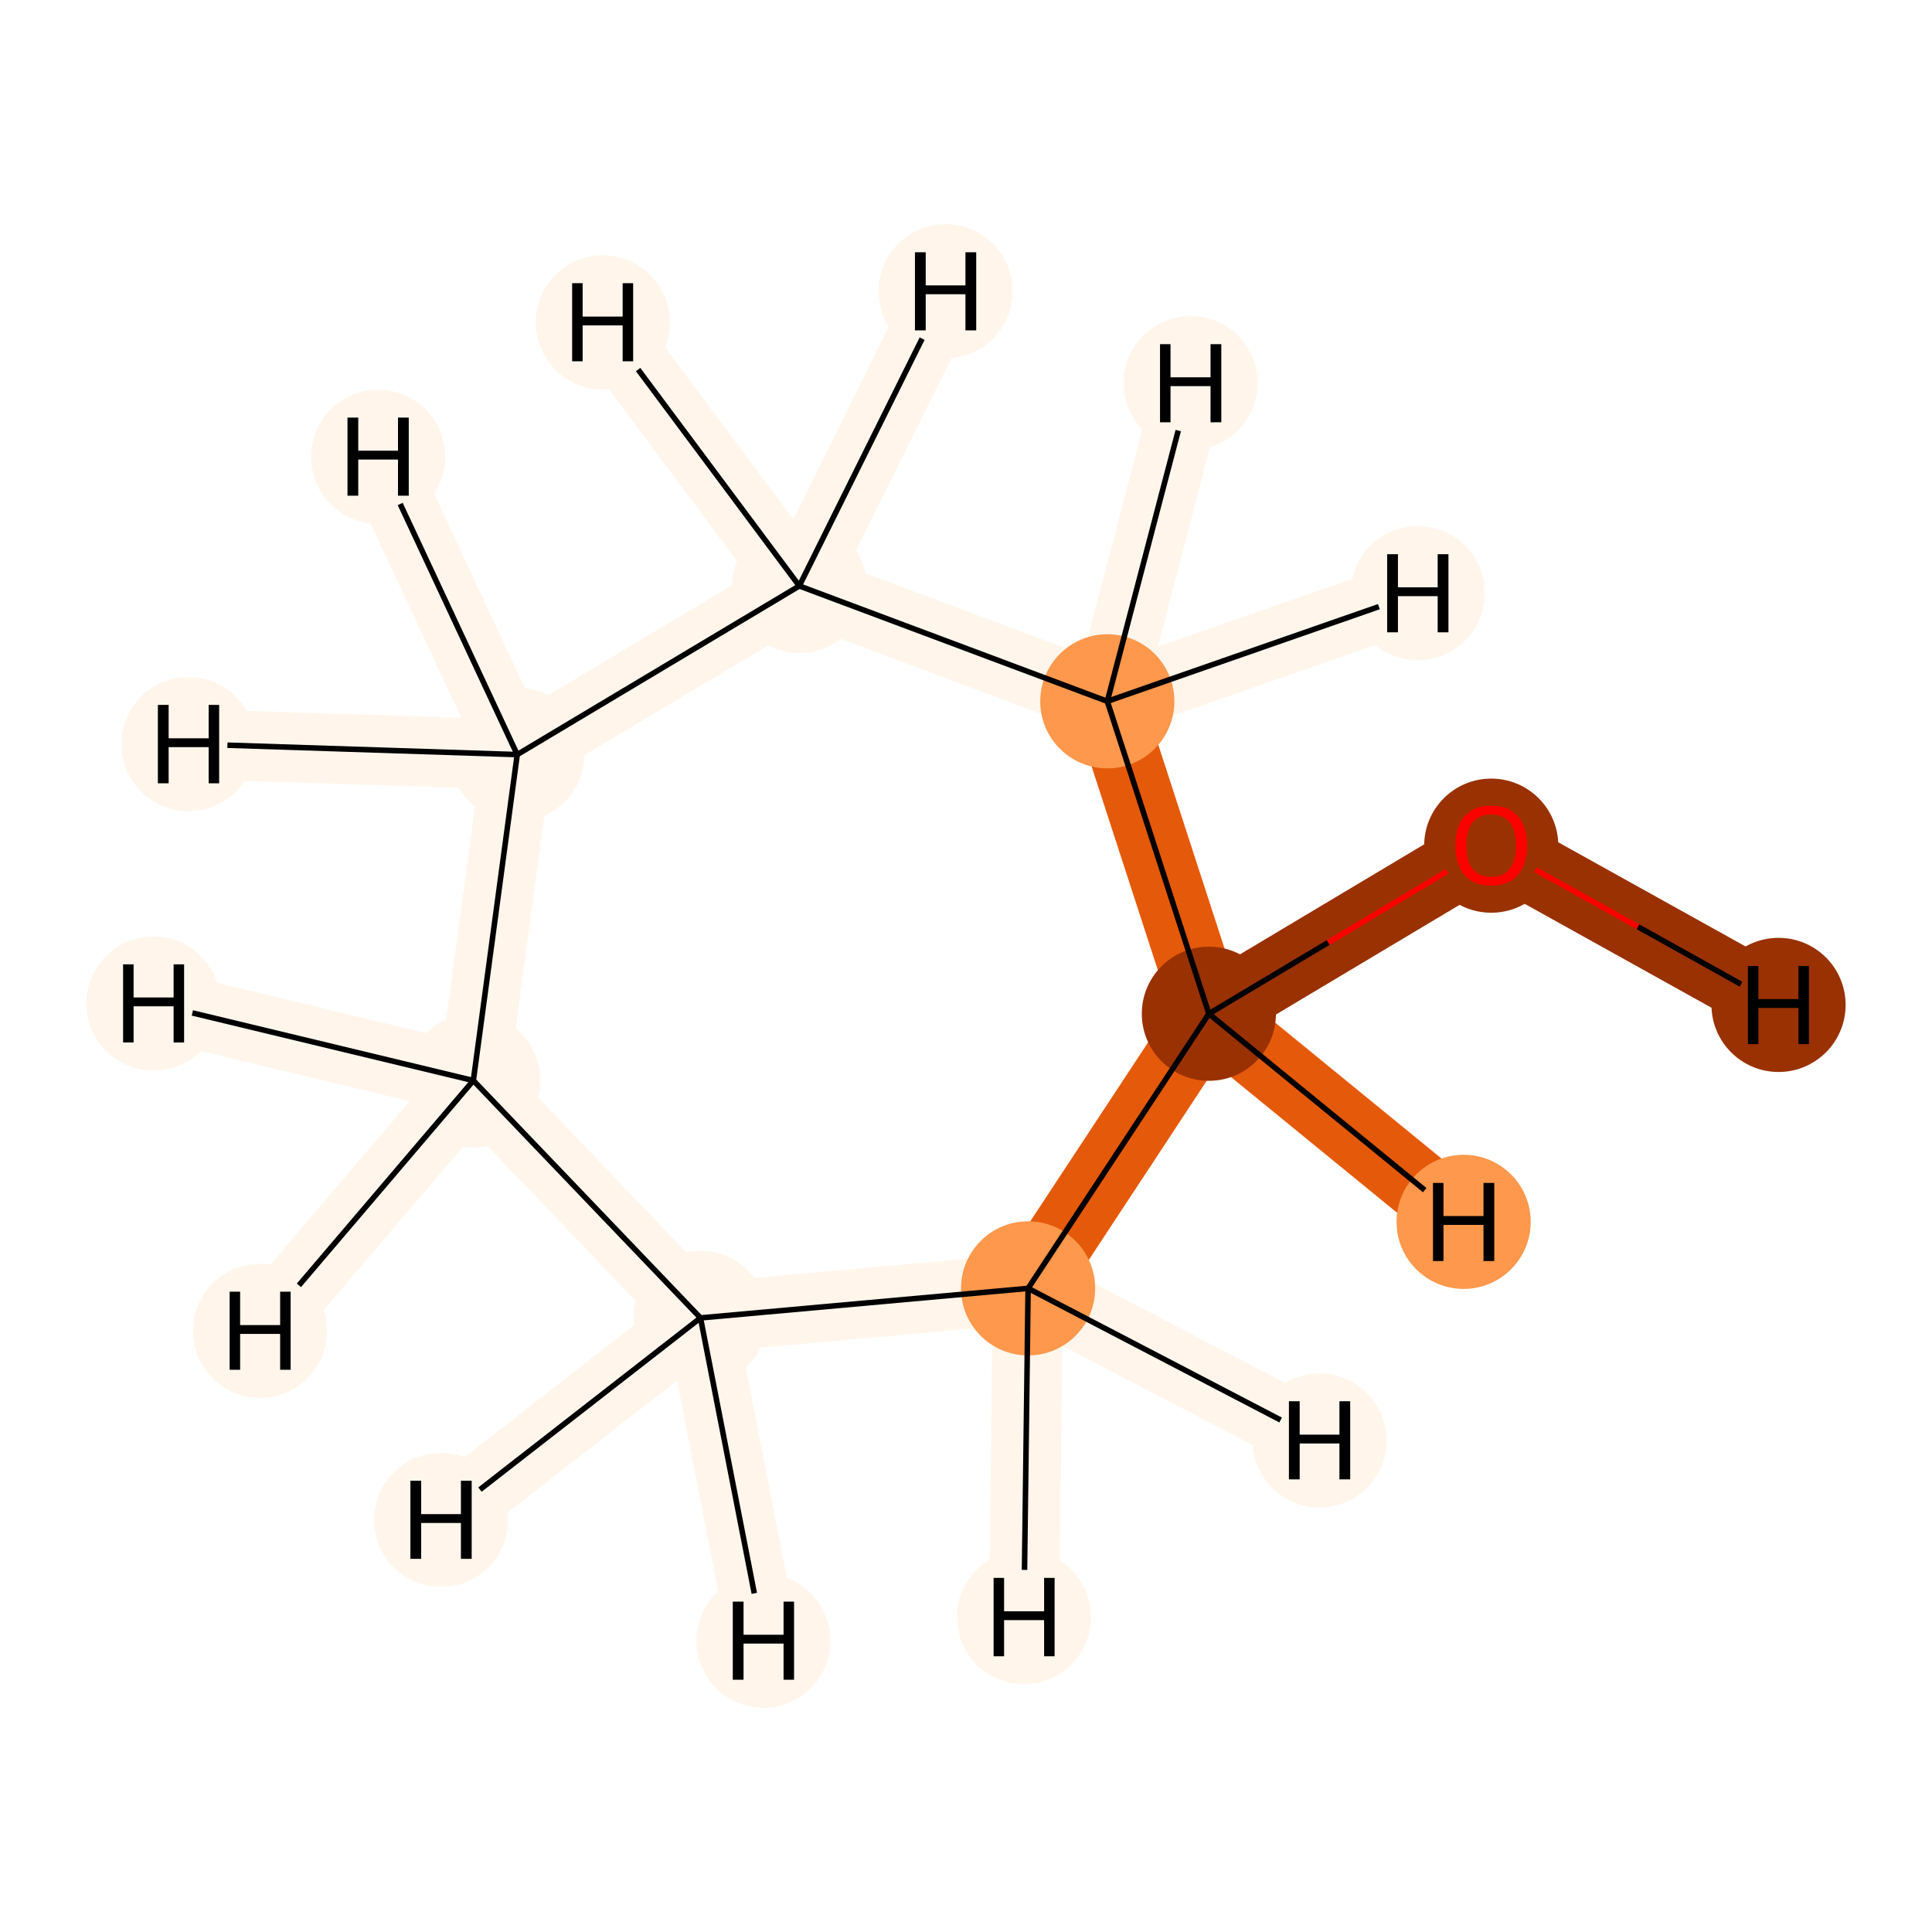 <?xml version='1.0' encoding='iso-8859-1'?>
<svg version='1.1' baseProfile='full'
              xmlns='http://www.w3.org/2000/svg'
                      xmlns:rdkit='http://www.rdkit.org/xml'
                      xmlns:xlink='http://www.w3.org/1999/xlink'
                  xml:space='preserve'
width='700px' height='700px' viewBox='0 0 700 700'>
<!-- END OF HEADER -->
<rect style='opacity:1.0;fill:#FFFFFF;stroke:none' width='700.0' height='700.0' x='0.0' y='0.0'> </rect>
<path d='M 540.3,306.2 L 438.0,367.3' style='fill:none;fill-rule:evenodd;stroke:#993103;stroke-width:25.4px;stroke-linecap:butt;stroke-linejoin:miter;stroke-opacity:1' />
<path d='M 540.3,306.2 L 644.4,364.1' style='fill:none;fill-rule:evenodd;stroke:#993103;stroke-width:25.4px;stroke-linecap:butt;stroke-linejoin:miter;stroke-opacity:1' />
<path d='M 438.0,367.3 L 401.2,254.1' style='fill:none;fill-rule:evenodd;stroke:#E5590A;stroke-width:25.4px;stroke-linecap:butt;stroke-linejoin:miter;stroke-opacity:1' />
<path d='M 438.0,367.3 L 372.5,466.8' style='fill:none;fill-rule:evenodd;stroke:#E5590A;stroke-width:25.4px;stroke-linecap:butt;stroke-linejoin:miter;stroke-opacity:1' />
<path d='M 438.0,367.3 L 530.3,442.7' style='fill:none;fill-rule:evenodd;stroke:#E5590A;stroke-width:25.4px;stroke-linecap:butt;stroke-linejoin:miter;stroke-opacity:1' />
<path d='M 401.2,254.1 L 289.6,212.3' style='fill:none;fill-rule:evenodd;stroke:#FFF5EB;stroke-width:25.4px;stroke-linecap:butt;stroke-linejoin:miter;stroke-opacity:1' />
<path d='M 401.2,254.1 L 431.4,138.8' style='fill:none;fill-rule:evenodd;stroke:#FFF5EB;stroke-width:25.4px;stroke-linecap:butt;stroke-linejoin:miter;stroke-opacity:1' />
<path d='M 401.2,254.1 L 513.7,214.9' style='fill:none;fill-rule:evenodd;stroke:#FFF5EB;stroke-width:25.4px;stroke-linecap:butt;stroke-linejoin:miter;stroke-opacity:1' />
<path d='M 289.6,212.3 L 187.4,273.4' style='fill:none;fill-rule:evenodd;stroke:#FFF5EB;stroke-width:25.4px;stroke-linecap:butt;stroke-linejoin:miter;stroke-opacity:1' />
<path d='M 289.6,212.3 L 218.4,116.8' style='fill:none;fill-rule:evenodd;stroke:#FFF5EB;stroke-width:25.4px;stroke-linecap:butt;stroke-linejoin:miter;stroke-opacity:1' />
<path d='M 289.6,212.3 L 342.6,105.5' style='fill:none;fill-rule:evenodd;stroke:#FFF5EB;stroke-width:25.4px;stroke-linecap:butt;stroke-linejoin:miter;stroke-opacity:1' />
<path d='M 187.4,273.4 L 171.5,391.5' style='fill:none;fill-rule:evenodd;stroke:#FFF5EB;stroke-width:25.4px;stroke-linecap:butt;stroke-linejoin:miter;stroke-opacity:1' />
<path d='M 187.4,273.4 L 68.3,269.6' style='fill:none;fill-rule:evenodd;stroke:#FFF5EB;stroke-width:25.4px;stroke-linecap:butt;stroke-linejoin:miter;stroke-opacity:1' />
<path d='M 187.4,273.4 L 137.0,165.5' style='fill:none;fill-rule:evenodd;stroke:#FFF5EB;stroke-width:25.4px;stroke-linecap:butt;stroke-linejoin:miter;stroke-opacity:1' />
<path d='M 171.5,391.5 L 253.8,477.5' style='fill:none;fill-rule:evenodd;stroke:#FFF5EB;stroke-width:25.4px;stroke-linecap:butt;stroke-linejoin:miter;stroke-opacity:1' />
<path d='M 171.5,391.5 L 94.2,482.2' style='fill:none;fill-rule:evenodd;stroke:#FFF5EB;stroke-width:25.4px;stroke-linecap:butt;stroke-linejoin:miter;stroke-opacity:1' />
<path d='M 171.5,391.5 L 55.6,363.6' style='fill:none;fill-rule:evenodd;stroke:#FFF5EB;stroke-width:25.4px;stroke-linecap:butt;stroke-linejoin:miter;stroke-opacity:1' />
<path d='M 253.8,477.5 L 372.5,466.8' style='fill:none;fill-rule:evenodd;stroke:#FFF5EB;stroke-width:25.4px;stroke-linecap:butt;stroke-linejoin:miter;stroke-opacity:1' />
<path d='M 253.8,477.5 L 276.6,594.5' style='fill:none;fill-rule:evenodd;stroke:#FFF5EB;stroke-width:25.4px;stroke-linecap:butt;stroke-linejoin:miter;stroke-opacity:1' />
<path d='M 253.8,477.5 L 159.8,550.7' style='fill:none;fill-rule:evenodd;stroke:#FFF5EB;stroke-width:25.4px;stroke-linecap:butt;stroke-linejoin:miter;stroke-opacity:1' />
<path d='M 372.5,466.8 L 478.1,521.9' style='fill:none;fill-rule:evenodd;stroke:#FFF5EB;stroke-width:25.4px;stroke-linecap:butt;stroke-linejoin:miter;stroke-opacity:1' />
<path d='M 372.5,466.8 L 371.0,585.9' style='fill:none;fill-rule:evenodd;stroke:#FFF5EB;stroke-width:25.4px;stroke-linecap:butt;stroke-linejoin:miter;stroke-opacity:1' />
<ellipse cx='540.3' cy='306.4' rx='23.8' ry='23.8'  style='fill:#993103;fill-rule:evenodd;stroke:#993103;stroke-width:1.0px;stroke-linecap:butt;stroke-linejoin:miter;stroke-opacity:1' />
<ellipse cx='438.0' cy='367.3' rx='23.8' ry='23.8'  style='fill:#993103;fill-rule:evenodd;stroke:#993103;stroke-width:1.0px;stroke-linecap:butt;stroke-linejoin:miter;stroke-opacity:1' />
<ellipse cx='401.2' cy='254.1' rx='23.8' ry='23.8'  style='fill:#FD984C;fill-rule:evenodd;stroke:#FD984C;stroke-width:1.0px;stroke-linecap:butt;stroke-linejoin:miter;stroke-opacity:1' />
<ellipse cx='289.6' cy='212.3' rx='23.8' ry='23.8'  style='fill:#FFF5EB;fill-rule:evenodd;stroke:#FFF5EB;stroke-width:1.0px;stroke-linecap:butt;stroke-linejoin:miter;stroke-opacity:1' />
<ellipse cx='187.4' cy='273.4' rx='23.8' ry='23.8'  style='fill:#FFF5EB;fill-rule:evenodd;stroke:#FFF5EB;stroke-width:1.0px;stroke-linecap:butt;stroke-linejoin:miter;stroke-opacity:1' />
<ellipse cx='171.5' cy='391.5' rx='23.8' ry='23.8'  style='fill:#FFF5EB;fill-rule:evenodd;stroke:#FFF5EB;stroke-width:1.0px;stroke-linecap:butt;stroke-linejoin:miter;stroke-opacity:1' />
<ellipse cx='253.8' cy='477.5' rx='23.8' ry='23.8'  style='fill:#FFF5EB;fill-rule:evenodd;stroke:#FFF5EB;stroke-width:1.0px;stroke-linecap:butt;stroke-linejoin:miter;stroke-opacity:1' />
<ellipse cx='372.5' cy='466.8' rx='23.8' ry='23.8'  style='fill:#FD984C;fill-rule:evenodd;stroke:#FD984C;stroke-width:1.0px;stroke-linecap:butt;stroke-linejoin:miter;stroke-opacity:1' />
<ellipse cx='644.4' cy='364.1' rx='23.8' ry='23.8'  style='fill:#993103;fill-rule:evenodd;stroke:#993103;stroke-width:1.0px;stroke-linecap:butt;stroke-linejoin:miter;stroke-opacity:1' />
<ellipse cx='530.3' cy='442.7' rx='23.8' ry='23.8'  style='fill:#FD984C;fill-rule:evenodd;stroke:#FD984C;stroke-width:1.0px;stroke-linecap:butt;stroke-linejoin:miter;stroke-opacity:1' />
<ellipse cx='431.4' cy='138.8' rx='23.8' ry='23.8'  style='fill:#FFF5EB;fill-rule:evenodd;stroke:#FFF5EB;stroke-width:1.0px;stroke-linecap:butt;stroke-linejoin:miter;stroke-opacity:1' />
<ellipse cx='513.7' cy='214.9' rx='23.8' ry='23.8'  style='fill:#FFF5EB;fill-rule:evenodd;stroke:#FFF5EB;stroke-width:1.0px;stroke-linecap:butt;stroke-linejoin:miter;stroke-opacity:1' />
<ellipse cx='218.4' cy='116.8' rx='23.8' ry='23.8'  style='fill:#FFF5EB;fill-rule:evenodd;stroke:#FFF5EB;stroke-width:1.0px;stroke-linecap:butt;stroke-linejoin:miter;stroke-opacity:1' />
<ellipse cx='342.6' cy='105.5' rx='23.8' ry='23.8'  style='fill:#FFF5EB;fill-rule:evenodd;stroke:#FFF5EB;stroke-width:1.0px;stroke-linecap:butt;stroke-linejoin:miter;stroke-opacity:1' />
<ellipse cx='68.3' cy='269.6' rx='23.8' ry='23.8'  style='fill:#FFF5EB;fill-rule:evenodd;stroke:#FFF5EB;stroke-width:1.0px;stroke-linecap:butt;stroke-linejoin:miter;stroke-opacity:1' />
<ellipse cx='137.0' cy='165.5' rx='23.8' ry='23.8'  style='fill:#FFF5EB;fill-rule:evenodd;stroke:#FFF5EB;stroke-width:1.0px;stroke-linecap:butt;stroke-linejoin:miter;stroke-opacity:1' />
<ellipse cx='94.2' cy='482.2' rx='23.8' ry='23.8'  style='fill:#FFF5EB;fill-rule:evenodd;stroke:#FFF5EB;stroke-width:1.0px;stroke-linecap:butt;stroke-linejoin:miter;stroke-opacity:1' />
<ellipse cx='55.6' cy='363.6' rx='23.8' ry='23.8'  style='fill:#FFF5EB;fill-rule:evenodd;stroke:#FFF5EB;stroke-width:1.0px;stroke-linecap:butt;stroke-linejoin:miter;stroke-opacity:1' />
<ellipse cx='276.6' cy='594.5' rx='23.8' ry='23.8'  style='fill:#FFF5EB;fill-rule:evenodd;stroke:#FFF5EB;stroke-width:1.0px;stroke-linecap:butt;stroke-linejoin:miter;stroke-opacity:1' />
<ellipse cx='159.8' cy='550.7' rx='23.8' ry='23.8'  style='fill:#FFF5EB;fill-rule:evenodd;stroke:#FFF5EB;stroke-width:1.0px;stroke-linecap:butt;stroke-linejoin:miter;stroke-opacity:1' />
<ellipse cx='478.1' cy='521.9' rx='23.8' ry='23.8'  style='fill:#FFF5EB;fill-rule:evenodd;stroke:#FFF5EB;stroke-width:1.0px;stroke-linecap:butt;stroke-linejoin:miter;stroke-opacity:1' />
<ellipse cx='371.0' cy='585.9' rx='23.8' ry='23.8'  style='fill:#FFF5EB;fill-rule:evenodd;stroke:#FFF5EB;stroke-width:1.0px;stroke-linecap:butt;stroke-linejoin:miter;stroke-opacity:1' />
<path class='bond-0 atom-0 atom-1' d='M 524.3,315.7 L 481.2,341.5' style='fill:none;fill-rule:evenodd;stroke:#FF0000;stroke-width:2.0px;stroke-linecap:butt;stroke-linejoin:miter;stroke-opacity:1' />
<path class='bond-0 atom-0 atom-1' d='M 481.2,341.5 L 438.0,367.3' style='fill:none;fill-rule:evenodd;stroke:#000000;stroke-width:2.0px;stroke-linecap:butt;stroke-linejoin:miter;stroke-opacity:1' />
<path class='bond-8 atom-0 atom-8' d='M 556.3,315.1 L 593.5,335.8' style='fill:none;fill-rule:evenodd;stroke:#FF0000;stroke-width:2.0px;stroke-linecap:butt;stroke-linejoin:miter;stroke-opacity:1' />
<path class='bond-8 atom-0 atom-8' d='M 593.5,335.8 L 630.8,356.6' style='fill:none;fill-rule:evenodd;stroke:#000000;stroke-width:2.0px;stroke-linecap:butt;stroke-linejoin:miter;stroke-opacity:1' />
<path class='bond-1 atom-1 atom-2' d='M 438.0,367.3 L 401.2,254.1' style='fill:none;fill-rule:evenodd;stroke:#000000;stroke-width:2.0px;stroke-linecap:butt;stroke-linejoin:miter;stroke-opacity:1' />
<path class='bond-7 atom-7 atom-1' d='M 372.5,466.8 L 438.0,367.3' style='fill:none;fill-rule:evenodd;stroke:#000000;stroke-width:2.0px;stroke-linecap:butt;stroke-linejoin:miter;stroke-opacity:1' />
<path class='bond-9 atom-1 atom-9' d='M 438.0,367.3 L 516.2,431.2' style='fill:none;fill-rule:evenodd;stroke:#000000;stroke-width:2.0px;stroke-linecap:butt;stroke-linejoin:miter;stroke-opacity:1' />
<path class='bond-2 atom-2 atom-3' d='M 401.2,254.1 L 289.6,212.3' style='fill:none;fill-rule:evenodd;stroke:#000000;stroke-width:2.0px;stroke-linecap:butt;stroke-linejoin:miter;stroke-opacity:1' />
<path class='bond-10 atom-2 atom-10' d='M 401.2,254.1 L 426.9,156.0' style='fill:none;fill-rule:evenodd;stroke:#000000;stroke-width:2.0px;stroke-linecap:butt;stroke-linejoin:miter;stroke-opacity:1' />
<path class='bond-11 atom-2 atom-11' d='M 401.2,254.1 L 499.6,219.8' style='fill:none;fill-rule:evenodd;stroke:#000000;stroke-width:2.0px;stroke-linecap:butt;stroke-linejoin:miter;stroke-opacity:1' />
<path class='bond-3 atom-3 atom-4' d='M 289.6,212.3 L 187.4,273.4' style='fill:none;fill-rule:evenodd;stroke:#000000;stroke-width:2.0px;stroke-linecap:butt;stroke-linejoin:miter;stroke-opacity:1' />
<path class='bond-12 atom-3 atom-12' d='M 289.6,212.3 L 231.2,133.9' style='fill:none;fill-rule:evenodd;stroke:#000000;stroke-width:2.0px;stroke-linecap:butt;stroke-linejoin:miter;stroke-opacity:1' />
<path class='bond-13 atom-3 atom-13' d='M 289.6,212.3 L 334.1,122.7' style='fill:none;fill-rule:evenodd;stroke:#000000;stroke-width:2.0px;stroke-linecap:butt;stroke-linejoin:miter;stroke-opacity:1' />
<path class='bond-4 atom-4 atom-5' d='M 187.4,273.4 L 171.5,391.5' style='fill:none;fill-rule:evenodd;stroke:#000000;stroke-width:2.0px;stroke-linecap:butt;stroke-linejoin:miter;stroke-opacity:1' />
<path class='bond-14 atom-4 atom-14' d='M 187.4,273.4 L 82.4,270.0' style='fill:none;fill-rule:evenodd;stroke:#000000;stroke-width:2.0px;stroke-linecap:butt;stroke-linejoin:miter;stroke-opacity:1' />
<path class='bond-15 atom-4 atom-15' d='M 187.4,273.4 L 145.0,182.6' style='fill:none;fill-rule:evenodd;stroke:#000000;stroke-width:2.0px;stroke-linecap:butt;stroke-linejoin:miter;stroke-opacity:1' />
<path class='bond-5 atom-5 atom-6' d='M 171.5,391.5 L 253.8,477.5' style='fill:none;fill-rule:evenodd;stroke:#000000;stroke-width:2.0px;stroke-linecap:butt;stroke-linejoin:miter;stroke-opacity:1' />
<path class='bond-16 atom-5 atom-16' d='M 171.5,391.5 L 108.3,465.7' style='fill:none;fill-rule:evenodd;stroke:#000000;stroke-width:2.0px;stroke-linecap:butt;stroke-linejoin:miter;stroke-opacity:1' />
<path class='bond-17 atom-5 atom-17' d='M 171.5,391.5 L 69.7,367.0' style='fill:none;fill-rule:evenodd;stroke:#000000;stroke-width:2.0px;stroke-linecap:butt;stroke-linejoin:miter;stroke-opacity:1' />
<path class='bond-6 atom-6 atom-7' d='M 253.8,477.5 L 372.5,466.8' style='fill:none;fill-rule:evenodd;stroke:#000000;stroke-width:2.0px;stroke-linecap:butt;stroke-linejoin:miter;stroke-opacity:1' />
<path class='bond-18 atom-6 atom-18' d='M 253.8,477.5 L 273.3,577.3' style='fill:none;fill-rule:evenodd;stroke:#000000;stroke-width:2.0px;stroke-linecap:butt;stroke-linejoin:miter;stroke-opacity:1' />
<path class='bond-19 atom-6 atom-19' d='M 253.8,477.5 L 173.9,539.7' style='fill:none;fill-rule:evenodd;stroke:#000000;stroke-width:2.0px;stroke-linecap:butt;stroke-linejoin:miter;stroke-opacity:1' />
<path class='bond-20 atom-7 atom-20' d='M 372.5,466.8 L 464.0,514.5' style='fill:none;fill-rule:evenodd;stroke:#000000;stroke-width:2.0px;stroke-linecap:butt;stroke-linejoin:miter;stroke-opacity:1' />
<path class='bond-21 atom-7 atom-21' d='M 372.5,466.8 L 371.2,568.8' style='fill:none;fill-rule:evenodd;stroke:#000000;stroke-width:2.0px;stroke-linecap:butt;stroke-linejoin:miter;stroke-opacity:1' />
<path  class='atom-0' d='M 527.3 306.3
Q 527.3 299.5, 530.6 295.7
Q 534.0 291.9, 540.3 291.9
Q 546.6 291.9, 549.9 295.7
Q 553.3 299.5, 553.3 306.3
Q 553.3 313.1, 549.9 317.1
Q 546.5 320.9, 540.3 320.9
Q 534.0 320.9, 530.6 317.1
Q 527.3 313.2, 527.3 306.3
M 540.3 317.7
Q 544.6 317.7, 546.9 314.9
Q 549.3 311.9, 549.3 306.3
Q 549.3 300.7, 546.9 297.9
Q 544.6 295.1, 540.3 295.1
Q 536.0 295.1, 533.6 297.9
Q 531.3 300.7, 531.3 306.3
Q 531.3 312.0, 533.6 314.9
Q 536.0 317.7, 540.3 317.7
' fill='#FF0000'/>
<path  class='atom-8' d='M 633.3 350.0
L 637.1 350.0
L 637.1 362.0
L 651.6 362.0
L 651.6 350.0
L 655.4 350.0
L 655.4 378.3
L 651.6 378.3
L 651.6 365.2
L 637.1 365.2
L 637.1 378.3
L 633.3 378.3
L 633.3 350.0
' fill='#000000'/>
<path  class='atom-9' d='M 519.2 428.6
L 523.0 428.6
L 523.0 440.6
L 537.5 440.6
L 537.5 428.6
L 541.4 428.6
L 541.4 456.9
L 537.5 456.9
L 537.5 443.8
L 523.0 443.8
L 523.0 456.9
L 519.2 456.9
L 519.2 428.6
' fill='#000000'/>
<path  class='atom-10' d='M 420.3 124.7
L 424.1 124.7
L 424.1 136.7
L 438.6 136.7
L 438.6 124.7
L 442.5 124.7
L 442.5 153.0
L 438.6 153.0
L 438.6 139.9
L 424.1 139.9
L 424.1 153.0
L 420.3 153.0
L 420.3 124.7
' fill='#000000'/>
<path  class='atom-11' d='M 502.6 200.8
L 506.5 200.8
L 506.5 212.8
L 520.9 212.8
L 520.9 200.8
L 524.8 200.8
L 524.8 229.1
L 520.9 229.1
L 520.9 216.0
L 506.5 216.0
L 506.5 229.1
L 502.6 229.1
L 502.6 200.8
' fill='#000000'/>
<path  class='atom-12' d='M 207.3 102.6
L 211.1 102.6
L 211.1 114.7
L 225.6 114.7
L 225.6 102.6
L 229.4 102.6
L 229.4 130.9
L 225.6 130.9
L 225.6 117.9
L 211.1 117.9
L 211.1 130.9
L 207.3 130.9
L 207.3 102.6
' fill='#000000'/>
<path  class='atom-13' d='M 331.5 91.4
L 335.4 91.4
L 335.4 103.4
L 349.8 103.4
L 349.8 91.4
L 353.7 91.4
L 353.7 119.7
L 349.8 119.7
L 349.8 106.6
L 335.4 106.6
L 335.4 119.7
L 331.5 119.7
L 331.5 91.4
' fill='#000000'/>
<path  class='atom-14' d='M 57.2 255.4
L 61.1 255.4
L 61.1 267.5
L 75.6 267.5
L 75.6 255.4
L 79.4 255.4
L 79.4 283.8
L 75.6 283.8
L 75.6 270.7
L 61.1 270.7
L 61.1 283.8
L 57.2 283.8
L 57.2 255.4
' fill='#000000'/>
<path  class='atom-15' d='M 125.9 151.3
L 129.8 151.3
L 129.8 163.3
L 144.2 163.3
L 144.2 151.3
L 148.1 151.3
L 148.1 179.6
L 144.2 179.6
L 144.2 166.5
L 129.8 166.5
L 129.8 179.6
L 125.9 179.6
L 125.9 151.3
' fill='#000000'/>
<path  class='atom-16' d='M 83.2 468.0
L 87.0 468.0
L 87.0 480.1
L 101.5 480.1
L 101.5 468.0
L 105.3 468.0
L 105.3 496.3
L 101.5 496.3
L 101.5 483.3
L 87.0 483.3
L 87.0 496.3
L 83.2 496.3
L 83.2 468.0
' fill='#000000'/>
<path  class='atom-17' d='M 44.6 349.4
L 48.4 349.4
L 48.4 361.4
L 62.9 361.4
L 62.9 349.4
L 66.7 349.4
L 66.7 377.7
L 62.9 377.7
L 62.9 364.6
L 48.4 364.6
L 48.4 377.7
L 44.6 377.7
L 44.6 349.4
' fill='#000000'/>
<path  class='atom-18' d='M 265.5 580.3
L 269.4 580.3
L 269.4 592.3
L 283.9 592.3
L 283.9 580.3
L 287.7 580.3
L 287.7 608.6
L 283.9 608.6
L 283.9 595.5
L 269.4 595.5
L 269.4 608.6
L 265.5 608.6
L 265.5 580.3
' fill='#000000'/>
<path  class='atom-19' d='M 148.7 536.5
L 152.6 536.5
L 152.6 548.6
L 167.0 548.6
L 167.0 536.5
L 170.9 536.5
L 170.9 564.8
L 167.0 564.8
L 167.0 551.8
L 152.6 551.8
L 152.6 564.8
L 148.7 564.8
L 148.7 536.5
' fill='#000000'/>
<path  class='atom-20' d='M 467.0 507.7
L 470.9 507.7
L 470.9 519.8
L 485.3 519.8
L 485.3 507.7
L 489.2 507.7
L 489.2 536.0
L 485.3 536.0
L 485.3 523.0
L 470.9 523.0
L 470.9 536.0
L 467.0 536.0
L 467.0 507.7
' fill='#000000'/>
<path  class='atom-21' d='M 360.0 571.7
L 363.8 571.7
L 363.8 583.8
L 378.3 583.8
L 378.3 571.7
L 382.1 571.7
L 382.1 600.1
L 378.3 600.1
L 378.3 587.0
L 363.8 587.0
L 363.8 600.1
L 360.0 600.1
L 360.0 571.7
' fill='#000000'/>
</svg>
